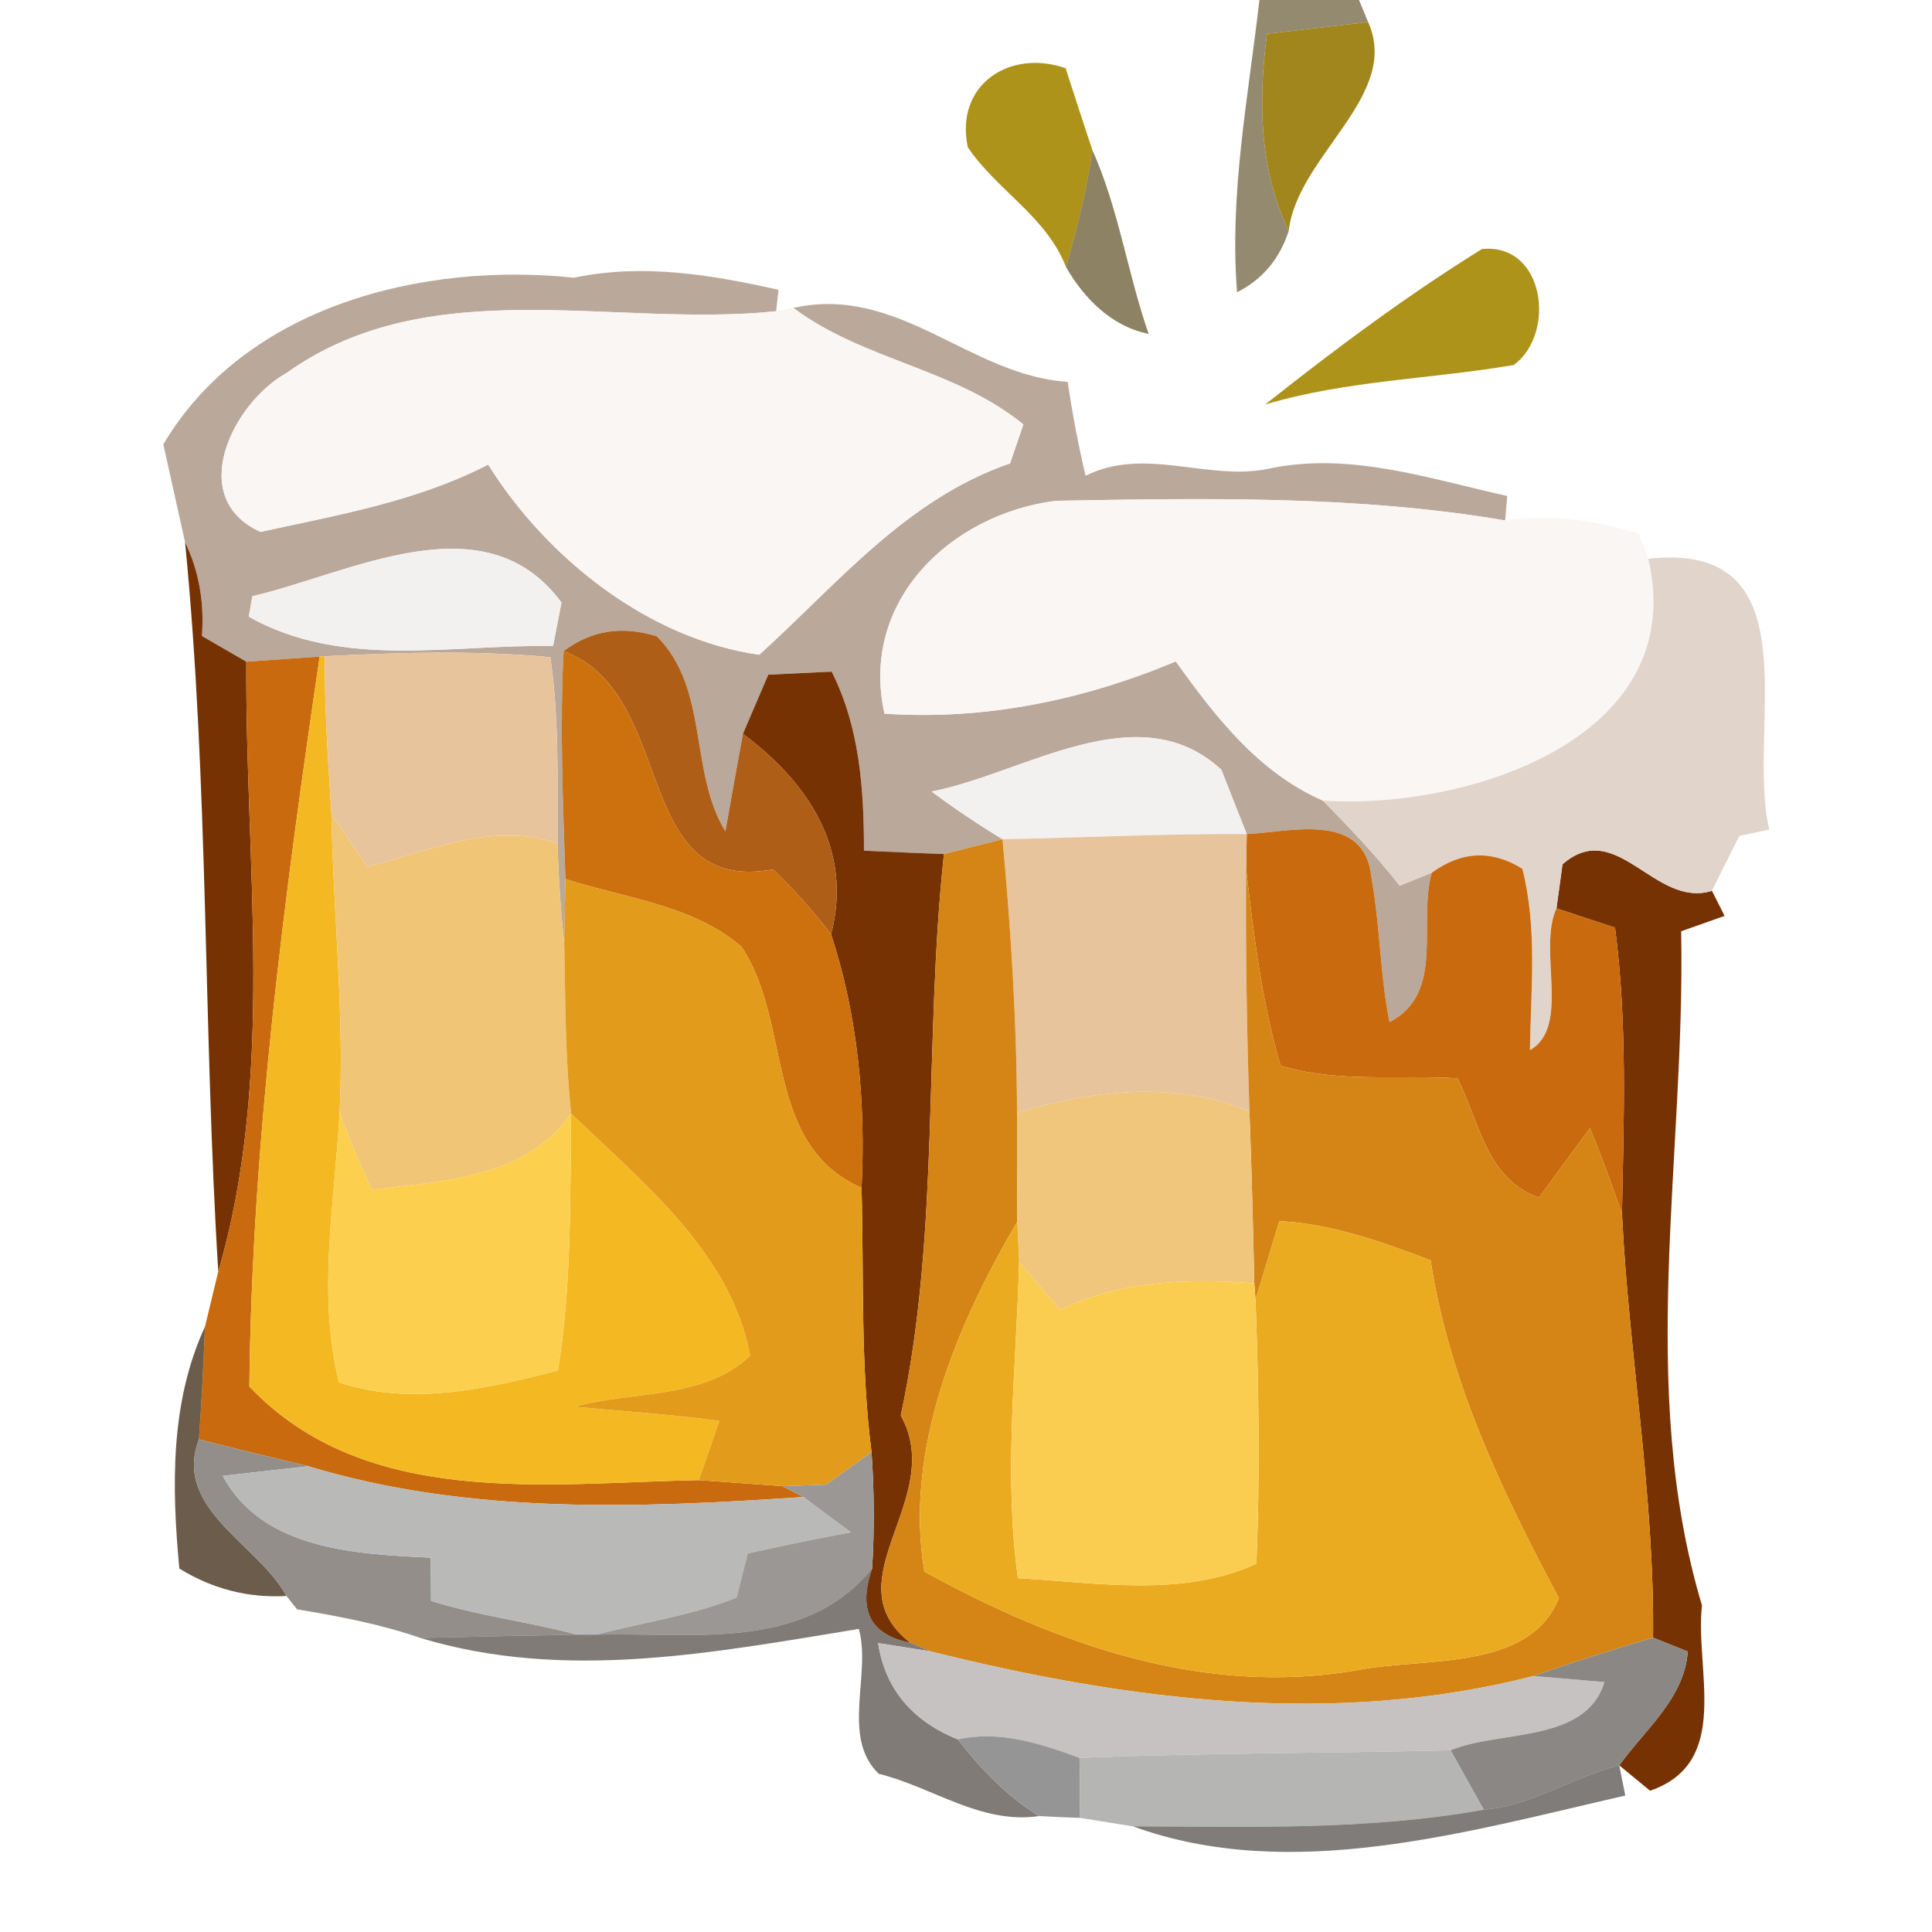 <?xml version="1.0" encoding="UTF-8" ?>
<!DOCTYPE svg PUBLIC "-//W3C//DTD SVG 1.1//EN" "http://www.w3.org/Graphics/SVG/1.1/DTD/svg11.dtd">
<svg width="64pt" height="64pt" viewBox="0 0 64 64" version="1.1" xmlns="http://www.w3.org/2000/svg">
<g id="#46360993">
<path fill="#463609" opacity="0.58" d=" M 41.72 0.00 L 45.02 0.00 L 45.32 0.73 C 44.49 0.83 42.81 1.02 41.97 1.12 C 41.68 3.33 41.71 5.61 42.69 7.65 C 42.39 8.57 41.83 9.25 40.98 9.68 C 40.72 6.43 41.35 3.22 41.72 0.00 Z" />
</g>
<g id="#9e8317f8">
<path fill="#9e8317" opacity="0.97" d=" M 41.97 1.12 C 42.81 1.02 44.49 0.83 45.32 0.73 C 46.42 3.17 42.98 5.14 42.69 7.65 C 41.71 5.61 41.68 3.33 41.97 1.12 Z" />
</g>
<g id="#ae931bff">
<path fill="#ae931b" opacity="1.00" d=" M 32.06 4.88 C 31.62 2.81 33.45 1.61 35.30 2.26 C 35.52 2.94 35.96 4.30 36.19 4.98 C 35.99 6.28 35.69 7.57 35.31 8.84 C 34.67 7.18 33.03 6.31 32.06 4.88 Z" />
<path fill="#ae931b" opacity="1.00" d=" M 41.91 13.40 C 44.22 11.57 46.59 9.80 49.09 8.25 C 51.17 8.04 51.56 11.04 50.15 12.09 C 47.41 12.56 44.59 12.60 41.91 13.40 Z" />
</g>
<g id="#4b3c0aa1">
<path fill="#4b3c0a" opacity="0.63" d=" M 36.19 4.98 C 37.06 6.92 37.35 9.05 38.05 11.06 C 36.83 10.82 35.90 9.88 35.31 8.84 C 35.69 7.57 35.99 6.28 36.19 4.98 Z" />
</g>
<g id="#b8a697f7">
<path fill="#b8a697" opacity="0.97" d=" M 5.41 14.72 C 8.12 10.14 13.99 8.67 19.01 9.20 C 21.30 8.72 23.54 9.10 25.79 9.60 L 25.71 10.31 C 20.33 10.87 14.26 8.96 9.50 12.35 C 7.73 13.33 6.13 16.49 8.63 17.62 C 11.19 17.06 13.81 16.61 16.17 15.39 C 18.14 18.53 21.51 21.17 25.15 21.69 C 27.75 19.34 30.01 16.54 33.46 15.35 C 33.57 15.02 33.79 14.38 33.90 14.06 C 31.64 12.21 28.58 11.93 26.28 10.20 C 29.78 9.42 32.12 12.44 35.37 12.65 C 35.52 13.70 35.72 14.73 35.96 15.76 C 37.93 14.78 40.00 15.94 42.01 15.53 C 44.70 14.95 47.34 15.86 49.93 16.43 L 49.86 17.24 C 44.98 16.41 39.95 16.50 34.97 16.59 C 31.47 17.04 28.47 19.93 29.30 23.64 C 32.63 23.87 35.89 23.19 38.95 21.91 C 40.27 23.75 41.68 25.58 43.82 26.52 C 44.71 27.42 45.58 28.34 46.37 29.34 C 46.63 29.23 47.16 29.02 47.43 28.91 C 46.96 30.56 47.89 32.90 46.03 33.86 C 45.71 32.28 45.72 30.66 45.43 29.07 C 45.21 26.86 42.75 27.56 41.30 27.63 C 41.09 27.10 40.67 26.04 40.46 25.50 C 37.71 22.95 33.92 25.63 30.86 26.22 C 31.61 26.78 32.40 27.31 33.21 27.80 C 32.72 27.92 31.75 28.17 31.27 28.29 C 30.61 28.27 29.28 28.21 28.62 28.18 C 28.62 26.15 28.48 24.09 27.55 22.25 C 27.02 22.27 25.97 22.33 25.45 22.35 C 25.24 22.84 24.82 23.82 24.61 24.31 C 24.46 25.12 24.17 26.73 24.03 27.54 C 22.82 25.57 23.50 22.82 21.76 21.08 C 20.61 20.72 19.58 20.88 18.67 21.57 C 18.54 24.08 18.65 26.60 18.73 29.12 C 18.72 29.65 18.70 30.70 18.69 31.23 C 18.57 30.14 18.50 29.04 18.47 27.94 C 18.46 25.88 18.53 23.81 18.23 21.77 C 15.75 21.54 13.25 21.61 10.76 21.74 L 10.59 21.75 C 9.98 21.79 8.76 21.88 8.16 21.92 C 7.79 21.71 7.06 21.28 6.69 21.07 C 6.77 19.95 6.59 18.91 6.13 17.96 C 5.95 17.15 5.59 15.53 5.41 14.72 M 8.36 19.75 C 8.33 19.92 8.27 20.26 8.24 20.43 C 11.36 22.18 14.94 21.34 18.32 21.40 L 18.60 19.96 C 16.06 16.51 11.60 19.00 8.36 19.75 Z" />
</g>
<g id="#f9f6f4ff">
<path fill="#f9f6f4" opacity="1.00" d=" M 9.50 12.35 C 14.26 8.96 20.33 10.87 25.71 10.31 L 26.28 10.20 C 28.58 11.93 31.64 12.21 33.90 14.06 C 33.79 14.38 33.57 15.02 33.46 15.35 C 30.01 16.54 27.75 19.34 25.15 21.69 C 21.51 21.17 18.14 18.53 16.17 15.39 C 13.81 16.61 11.19 17.06 8.63 17.62 C 6.13 16.49 7.73 13.33 9.50 12.35 Z" />
<path fill="#f9f6f4" opacity="1.00" d=" M 29.30 23.64 C 28.47 19.93 31.47 17.04 34.97 16.59 C 39.95 16.50 44.98 16.41 49.86 17.24 C 51.35 17.02 52.86 17.24 54.29 17.68 C 54.37 17.88 54.53 18.30 54.60 18.51 C 56.01 24.51 48.50 26.84 43.82 26.52 C 41.68 25.58 40.27 23.75 38.95 21.91 C 35.89 23.19 32.63 23.87 29.30 23.64 Z" />
</g>
<g id="#773204ff">
<path fill="#773204" opacity="1.00" d=" M 6.13 17.96 C 6.59 18.91 6.77 19.95 6.69 21.07 C 7.06 21.28 7.79 21.71 8.16 21.92 C 8.12 28.62 9.13 35.63 7.23 42.12 C 6.73 34.08 6.92 25.99 6.13 17.96 Z" />
<path fill="#773204" opacity="1.00" d=" M 25.45 22.35 C 25.97 22.33 27.02 22.27 27.55 22.25 C 28.48 24.09 28.62 26.15 28.62 28.18 C 29.28 28.21 30.61 28.27 31.27 28.29 C 30.60 34.48 31.15 40.78 29.84 46.89 C 31.38 49.66 27.49 52.35 30.16 54.42 C 28.83 54.16 28.41 53.34 28.89 51.96 C 28.97 50.67 28.96 49.38 28.87 48.10 C 28.50 45.21 28.62 42.27 28.54 39.35 C 28.68 36.51 28.42 33.66 27.53 30.95 C 28.26 28.14 26.78 25.93 24.61 24.31 C 24.82 23.82 25.24 22.84 25.45 22.35 Z" />
<path fill="#773204" opacity="1.00" d=" M 51.76 28.63 C 53.56 27.06 54.81 30.10 56.71 29.51 L 57.13 30.34 L 55.69 30.85 C 55.84 38.28 54.21 45.94 56.38 53.18 C 56.14 55.32 57.38 58.39 54.66 59.32 L 53.64 58.48 C 54.49 57.29 55.79 56.27 55.91 54.71 L 54.76 54.25 C 54.81 49.54 53.96 44.89 53.73 40.21 C 53.79 37.05 53.91 33.87 53.50 30.73 C 53.01 30.57 52.04 30.25 51.56 30.09 L 51.76 28.63 Z" />
</g>
<g id="#f2f1f0ff">
<path fill="#f2f1f0" opacity="1.00" d=" M 8.36 19.75 C 11.60 19.00 16.06 16.51 18.60 19.96 L 18.32 21.40 C 14.94 21.34 11.36 22.18 8.24 20.43 C 8.27 20.26 8.33 19.92 8.36 19.75 Z" />
<path fill="#f2f1f0" opacity="1.00" d=" M 30.86 26.22 C 33.92 25.63 37.71 22.95 40.46 25.50 C 40.67 26.04 41.09 27.10 41.30 27.63 C 38.60 27.61 35.90 27.75 33.21 27.80 C 32.40 27.31 31.61 26.78 30.86 26.22 Z" />
</g>
<g id="#e1d4cbff">
<path fill="#e1d4cb" opacity="1.00" d=" M 43.82 26.52 C 48.50 26.84 56.01 24.51 54.60 18.51 C 60.18 17.89 57.82 24.23 58.61 27.48 L 57.62 27.69 C 57.39 28.14 56.93 29.06 56.71 29.51 C 54.81 30.10 53.56 27.06 51.76 28.63 L 51.56 30.09 C 50.93 31.47 52.05 34.01 50.68 34.79 C 50.71 32.78 50.93 30.75 50.43 28.78 C 49.42 28.15 48.42 28.19 47.43 28.91 C 47.16 29.02 46.63 29.23 46.37 29.34 C 45.58 28.34 44.71 27.42 43.82 26.52 Z" />
</g>
<g id="#ae5e17ff">
<path fill="#ae5e17" opacity="1.00" d=" M 18.67 21.57 C 19.58 20.88 20.61 20.72 21.76 21.08 C 23.50 22.82 22.82 25.57 24.03 27.54 C 24.17 26.73 24.46 25.12 24.61 24.31 C 26.78 25.93 28.26 28.14 27.53 30.95 C 26.94 30.18 26.30 29.47 25.61 28.80 C 20.87 29.67 22.47 22.97 18.67 21.57 Z" />
</g>
<g id="#c86a0dff">
<path fill="#c86a0d" opacity="1.00" d=" M 8.16 21.92 C 8.76 21.88 9.98 21.79 10.59 21.75 C 9.41 29.75 8.35 37.81 8.26 45.93 C 12.11 49.99 18.10 49.13 23.15 49.03 C 23.84 49.08 25.22 49.18 25.91 49.23 L 26.62 49.59 C 21.15 49.96 15.52 50.18 10.21 48.57 C 9.00 48.28 7.80 47.99 6.59 47.68 C 6.68 46.44 6.74 45.19 6.79 43.95 C 6.90 43.49 7.12 42.58 7.23 42.12 C 9.13 35.63 8.12 28.62 8.16 21.92 Z" />
<path fill="#c86a0d" opacity="1.00" d=" M 41.30 27.63 C 42.75 27.56 45.21 26.86 45.43 29.07 C 45.72 30.66 45.71 32.28 46.03 33.86 C 47.89 32.90 46.96 30.56 47.43 28.91 C 48.42 28.19 49.42 28.15 50.43 28.78 C 50.93 30.75 50.71 32.78 50.68 34.79 C 52.05 34.01 50.93 31.47 51.56 30.09 C 52.04 30.25 53.01 30.57 53.50 30.73 C 53.91 33.87 53.79 37.05 53.73 40.21 C 53.40 39.25 53.05 38.30 52.67 37.37 C 52.25 37.94 51.40 39.10 50.98 39.67 C 49.23 39.06 49.01 37.15 48.28 35.72 C 46.33 35.60 44.31 35.88 42.42 35.30 C 41.80 33.18 41.53 30.98 41.28 28.79 L 41.30 27.63 Z" />
</g>
<g id="#f4b922ff">
<path fill="#f4b922" opacity="1.00" d=" M 10.59 21.75 L 10.76 21.74 C 10.75 23.48 10.87 25.23 10.98 26.97 C 11.04 30.27 11.41 33.55 11.25 36.85 C 11.09 39.82 10.50 42.85 11.23 45.79 C 13.61 46.59 16.13 46.00 18.48 45.40 C 18.94 42.59 18.88 39.73 18.92 36.89 C 21.29 39.17 24.22 41.50 24.85 44.91 C 23.32 46.37 20.95 46.07 19.03 46.60 C 20.63 46.75 22.23 46.85 23.83 47.07 C 23.66 47.56 23.32 48.54 23.15 49.03 C 18.10 49.13 12.11 49.99 8.26 45.93 C 8.35 37.81 9.41 29.75 10.59 21.75 Z" />
</g>
<g id="#e8c49cff">
<path fill="#e8c49c" opacity="1.00" d=" M 10.76 21.74 C 13.25 21.61 15.75 21.54 18.23 21.77 C 18.53 23.81 18.46 25.88 18.47 27.94 C 16.30 27.21 14.24 28.19 12.16 28.71 C 11.87 28.28 11.28 27.41 10.98 26.97 C 10.87 25.23 10.75 23.48 10.76 21.74 Z" />
<path fill="#e8c49c" opacity="1.00" d=" M 33.21 27.80 C 35.90 27.75 38.60 27.61 41.30 27.63 L 41.28 28.79 C 41.26 31.47 41.30 34.14 41.39 36.82 C 38.88 35.78 36.22 36.12 33.69 36.86 C 33.68 33.83 33.49 30.81 33.21 27.80 Z" />
</g>
<g id="#cd700eff">
<path fill="#cd700e" opacity="1.00" d=" M 18.67 21.57 C 22.47 22.97 20.87 29.67 25.61 28.80 C 26.30 29.47 26.94 30.18 27.53 30.95 C 28.42 33.66 28.68 36.51 28.54 39.35 C 25.27 37.90 26.26 33.89 24.56 31.36 C 22.96 29.98 20.69 29.75 18.73 29.12 C 18.65 26.60 18.54 24.08 18.67 21.57 Z" />
</g>
<g id="#f0c575ff">
<path fill="#f0c575" opacity="1.00" d=" M 10.98 26.97 C 11.28 27.41 11.87 28.28 12.16 28.71 C 14.24 28.19 16.30 27.21 18.47 27.94 C 18.50 29.04 18.57 30.14 18.69 31.23 C 18.73 33.12 18.72 35.01 18.92 36.89 C 17.45 39.02 14.66 39.13 12.32 39.41 C 11.92 38.57 11.56 37.72 11.25 36.85 C 11.41 33.55 11.04 30.27 10.98 26.97 Z" />
</g>
<g id="#d58515ff">
<path fill="#d58515" opacity="1.00" d=" M 31.27 28.29 C 31.75 28.17 32.72 27.92 33.21 27.80 C 33.49 30.81 33.68 33.83 33.69 36.86 C 33.69 38.07 33.69 39.27 33.70 40.47 C 31.68 43.90 29.95 48.04 30.62 52.06 C 34.96 54.45 39.87 56.21 44.94 55.33 C 47.12 54.89 50.66 55.39 51.64 52.94 C 49.75 49.39 48.01 45.78 47.39 41.75 C 45.78 41.14 44.12 40.54 42.38 40.45 C 42.18 41.10 41.79 42.41 41.59 43.06 L 41.55 42.51 C 41.51 40.62 41.46 38.72 41.39 36.82 C 41.30 34.14 41.26 31.47 41.28 28.79 C 41.53 30.98 41.80 33.18 42.42 35.30 C 44.31 35.88 46.33 35.60 48.28 35.72 C 49.01 37.15 49.23 39.06 50.98 39.67 C 51.40 39.10 52.25 37.94 52.67 37.37 C 53.05 38.30 53.40 39.25 53.73 40.21 C 53.96 44.89 54.81 49.54 54.76 54.25 C 53.43 54.64 52.11 55.06 50.80 55.52 C 44.20 57.22 37.32 56.33 30.81 54.70 L 30.16 54.42 C 27.49 52.35 31.38 49.66 29.84 46.89 C 31.15 40.78 30.60 34.48 31.27 28.29 Z" />
</g>
<g id="#e29b1bff">
<path fill="#e29b1b" opacity="1.00" d=" M 18.73 29.12 C 20.69 29.75 22.96 29.98 24.56 31.36 C 26.26 33.89 25.27 37.90 28.54 39.35 C 28.62 42.27 28.50 45.21 28.87 48.10 L 27.37 49.18 L 25.91 49.23 C 25.22 49.18 23.84 49.08 23.15 49.03 C 23.32 48.54 23.66 47.56 23.83 47.07 C 22.23 46.85 20.63 46.75 19.03 46.60 C 20.95 46.07 23.32 46.37 24.85 44.91 C 24.22 41.50 21.29 39.17 18.92 36.89 C 18.72 35.01 18.73 33.12 18.69 31.23 C 18.70 30.70 18.72 29.65 18.73 29.12 Z" />
</g>
<g id="#f0c57cff">
<path fill="#f0c57c" opacity="1.00" d=" M 33.69 36.86 C 36.22 36.12 38.88 35.78 41.39 36.82 C 41.46 38.72 41.51 40.62 41.55 42.51 C 39.35 42.35 37.13 42.41 35.12 43.39 C 34.78 43.00 34.10 42.20 33.76 41.80 L 33.70 40.47 C 33.69 39.27 33.69 38.07 33.69 36.86 Z" />
</g>
<g id="#fccf4eff">
<path fill="#fccf4e" opacity="1.00" d=" M 11.25 36.85 C 11.56 37.72 11.92 38.57 12.32 39.41 C 14.66 39.13 17.45 39.02 18.92 36.89 C 18.88 39.73 18.94 42.59 18.48 45.40 C 16.13 46.00 13.61 46.59 11.23 45.79 C 10.50 42.85 11.09 39.82 11.25 36.85 Z" />
</g>
<g id="#ebab20ff">
<path fill="#ebab20" opacity="1.00" d=" M 42.38 40.45 C 44.12 40.54 45.78 41.14 47.39 41.75 C 48.01 45.78 49.75 49.39 51.64 52.94 C 50.66 55.39 47.12 54.89 44.94 55.33 C 39.87 56.21 34.96 54.45 30.62 52.06 C 29.95 48.04 31.68 43.90 33.70 40.47 L 33.76 41.80 C 33.67 45.29 33.24 48.80 33.72 52.28 C 36.32 52.42 39.16 52.93 41.62 51.80 C 41.74 48.89 41.70 45.97 41.59 43.06 C 41.79 42.41 42.18 41.10 42.38 40.45 Z" />
</g>
<g id="#facd51ff">
<path fill="#facd51" opacity="1.00" d=" M 33.76 41.80 C 34.10 42.20 34.78 43.00 35.12 43.39 C 37.13 42.41 39.35 42.35 41.55 42.51 L 41.59 43.06 C 41.70 45.97 41.74 48.89 41.62 51.80 C 39.16 52.93 36.32 52.42 33.72 52.28 C 33.24 48.80 33.67 45.29 33.76 41.80 Z" />
</g>
<g id="#48341fcc">
<path fill="#48341f" opacity="0.80" d=" M 5.94 51.96 C 5.69 49.26 5.63 46.46 6.79 43.95 C 6.74 45.19 6.68 46.44 6.59 47.68 C 5.72 49.99 8.56 51.15 9.49 52.87 C 8.23 52.94 7.04 52.64 5.94 51.96 Z" />
</g>
<g id="#8f8984f5">
<path fill="#8f8984" opacity="0.96" d=" M 6.59 47.68 C 7.80 47.99 9.00 48.28 10.21 48.57 C 9.51 48.65 8.09 48.81 7.38 48.89 C 8.70 51.35 11.81 51.48 14.27 51.60 C 14.27 51.96 14.28 52.67 14.28 53.03 C 15.86 53.53 17.52 53.72 19.12 54.15 C 17.39 54.18 15.66 54.22 13.93 54.26 C 12.60 53.80 11.22 53.54 9.84 53.31 L 9.49 52.87 C 8.56 51.15 5.72 49.99 6.59 47.68 Z" />
</g>
<g id="#b9b9b8ff">
<path fill="#b9b9b8" opacity="1.00" d=" M 7.38 48.89 C 8.09 48.81 9.51 48.65 10.21 48.57 C 15.52 50.18 21.15 49.96 26.62 49.59 C 27.01 49.89 27.80 50.47 28.19 50.76 C 27.04 50.97 25.90 51.21 24.77 51.46 C 24.68 51.82 24.49 52.55 24.40 52.92 C 22.92 53.52 21.31 53.74 19.76 54.15 L 19.12 54.15 C 17.52 53.72 15.86 53.53 14.28 53.03 C 14.28 52.67 14.27 51.96 14.27 51.60 C 11.81 51.48 8.70 51.35 7.38 48.89 Z" />
</g>
<g id="#9b9794ff">
<path fill="#9b9794" opacity="1.00" d=" M 25.91 49.23 L 27.37 49.18 L 28.87 48.10 C 28.96 49.38 28.97 50.67 28.89 51.96 C 26.63 54.73 22.92 54.07 19.76 54.15 C 21.31 53.74 22.92 53.52 24.40 52.92 C 24.49 52.55 24.68 51.82 24.77 51.46 C 25.90 51.21 27.04 50.97 28.19 50.76 C 27.80 50.47 27.01 49.89 26.62 49.59 L 25.91 49.23 Z" />
</g>
<g id="#47403ab1">
<path fill="#47403a" opacity="0.69" d=" M 19.76 54.15 C 22.92 54.07 26.63 54.73 28.89 51.96 C 28.41 53.34 28.83 54.16 30.16 54.42 L 30.81 54.70 L 29.09 54.43 C 29.32 55.93 30.20 57.00 31.73 57.62 C 32.49 58.60 33.36 59.50 34.42 60.16 C 32.48 60.44 30.90 59.20 29.11 58.76 C 27.85 57.55 28.87 55.46 28.45 53.96 C 23.67 54.74 18.72 55.71 13.93 54.26 C 15.66 54.22 17.39 54.18 19.12 54.15 L 19.76 54.15 Z" />
</g>
<g id="#c5c2c1ff">
<path fill="#c5c2c1" opacity="1.00" d=" M 29.09 54.43 L 30.81 54.70 C 37.32 56.33 44.20 57.22 50.80 55.52 C 51.38 55.57 52.56 55.67 53.15 55.72 C 52.53 57.75 49.72 57.30 48.05 57.98 C 43.95 58.08 39.85 58.07 35.76 58.23 C 34.47 57.76 33.12 57.31 31.73 57.62 C 30.20 57.00 29.32 55.93 29.09 54.43 Z" />
</g>
<g id="#8a8785fe">
<path fill="#8a8785" opacity="1.00" d=" M 50.80 55.52 C 52.11 55.06 53.43 54.64 54.76 54.25 L 55.91 54.71 C 55.79 56.27 54.49 57.29 53.64 58.48 C 52.11 58.86 50.74 59.82 49.15 59.95 C 48.88 59.46 48.32 58.47 48.05 57.98 C 49.72 57.30 52.53 57.75 53.15 55.72 C 52.56 55.67 51.38 55.57 50.80 55.52 Z" />
</g>
<g id="#969595ff">
<path fill="#969595" opacity="1.00" d=" M 31.73 57.62 C 33.12 57.31 34.47 57.76 35.76 58.23 C 35.77 58.73 35.78 59.73 35.78 60.22 C 35.44 60.21 34.76 60.18 34.42 60.16 C 33.36 59.50 32.49 58.60 31.73 57.62 Z" />
</g>
<g id="#b5b5b4ff">
<path fill="#b5b5b4" opacity="1.00" d=" M 35.76 58.23 C 39.85 58.07 43.95 58.08 48.05 57.98 C 48.32 58.47 48.88 59.46 49.15 59.95 C 45.29 60.64 41.40 60.51 37.53 60.50 C 37.09 60.43 36.22 60.29 35.78 60.22 C 35.78 59.73 35.77 58.73 35.76 58.23 Z" />
</g>
<g id="#55514ebf">
<path fill="#55514e" opacity="0.75" d=" M 49.15 59.95 C 50.74 59.82 52.11 58.86 53.64 58.48 L 53.84 59.48 C 48.58 60.68 42.75 62.40 37.53 60.50 C 41.40 60.51 45.29 60.64 49.15 59.95 Z" />
</g>
</svg>
